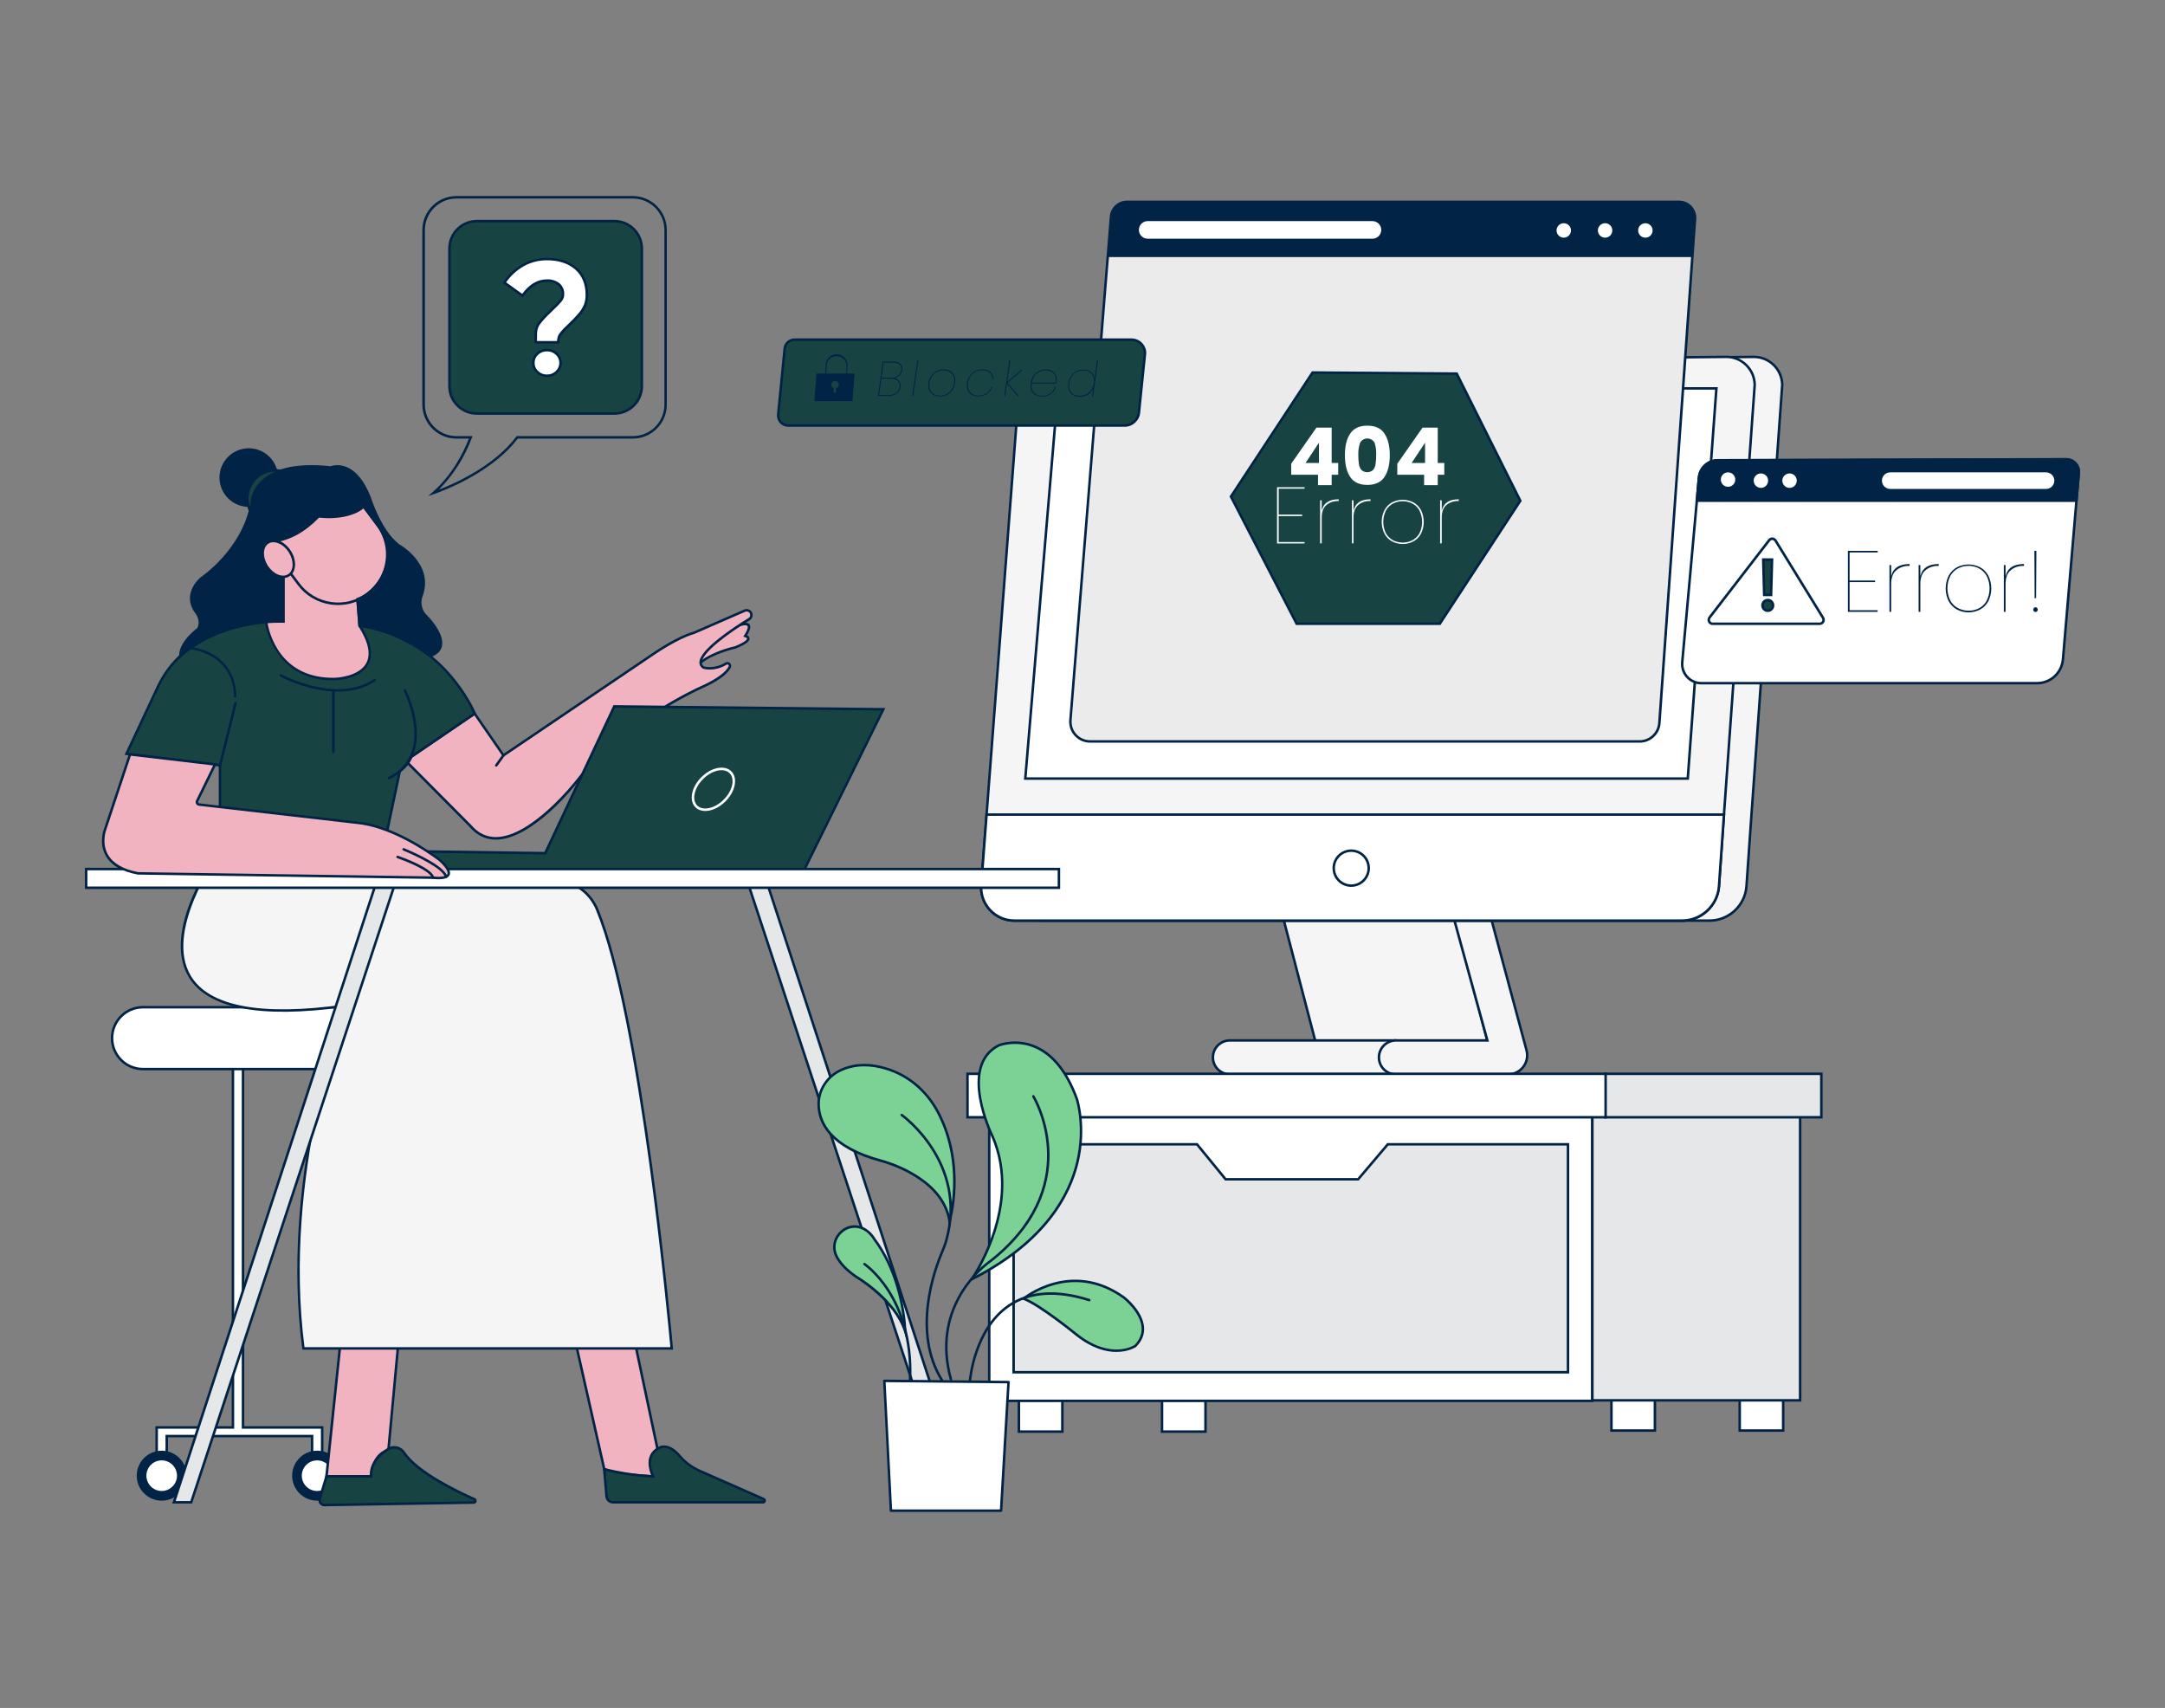 <?xml version="1.0" encoding="UTF-8"?>
<svg xmlns="http://www.w3.org/2000/svg" id="a" width="865.76" height="682.89" viewBox="0 0 865.76 682.89">
  <rect x="0" y="0" width="865.76" height="682.89" fill="#808080" stroke="none"/>
  <g>
    <g>
      <path d="M419.03,317.08l-2.37-6.22h1.11l1.34,3.73c.14,.4,.28,.82,.4,1.25,.09-.33,.22-.72,.39-1.18l1.38-3.8h1.08l-2.36,6.22h-.97Z"></path>
      <path d="M426.98,317.08h-1.05v-6.72c-.25,.24-.59,.48-1,.73s-.78,.42-1.11,.54v-1.02c.59-.28,1.11-.61,1.55-1.01s.75-.78,.94-1.15h.68v8.62h-.01Z"></path>
    </g>
    <g>
      <path d="M712.69,153.96l-12.29,171.74-2,28.64c-.55,7.75-7,13.75-14.77,13.75H416.63c-7.33,0-13.28-5.94-13.29-13.27,0-.33,.01-.66,.04-.99l2.15-28.13,12.67-165.83c.62-8.09,7.32-14.37,15.43-14.46l267.59-2.71c6.25-.08,11.39,4.92,11.47,11.17v.09h0Z" fill="#f5f5f5"></path>
      <path d="M683.64,368.59H416.62c-7.6,0-13.78-6.18-13.78-13.77,0-.34,.01-.68,.04-1.02l14.82-193.96c.64-8.41,7.49-14.83,15.92-14.92l267.59-2.71h.16c6.44,0,11.73,5.2,11.81,11.66v.13l-12.29,171.74-2,28.64c-.57,7.97-7.27,14.22-15.26,14.22h.01Zm-267.01-1.01h267.01c7.47,0,13.73-5.83,14.26-13.29l2-28.64,12.29-171.74,.5,.04h0l-.5-.08c-.08-5.98-5.03-10.75-10.96-10.68l-267.59,2.71c-7.91,.09-14.33,6.11-14.94,14l-14.82,193.96c-.02,.31-.04,.63-.04,.95,0,7.04,5.74,12.77,12.78,12.77h.01Z" fill="#002346"></path>
    </g>
    <g>
      <rect x="407.45" y="558.41" width="17.38" height="13.99" fill="#fff"></rect>
      <path d="M425.33,572.9h-18.38v-14.99h18.38v14.99Zm-17.38-1h16.38v-12.99h-16.38v12.99Z" fill="#002346"></path>
    </g>
    <g>
      <rect x="464.68" y="558.41" width="17.38" height="13.99" fill="#fff"></rect>
      <path d="M482.56,572.9h-18.38v-14.99h18.38v14.99Zm-17.38-1h16.38v-12.99h-16.38v12.99Z" fill="#002346"></path>
    </g>
    <g>
      <rect x="644.4" y="557.99" width="17.38" height="13.99" fill="#fff"></rect>
      <path d="M662.28,572.48h-18.38v-14.99h18.38v14.99Zm-17.38-1h16.38v-12.99h-16.38v12.99Z" fill="#002346"></path>
    </g>
    <g>
      <rect x="695.69" y="557.99" width="17.38" height="13.99" fill="#fff"></rect>
      <path d="M713.57,572.48h-18.38v-14.99h18.38v14.99Zm-17.38-1h16.38v-12.99h-16.38v12.99Z" fill="#002346"></path>
    </g>
    <g>
      <rect x="395.58" y="443.54" width="241.19" height="116.57" fill="#fff"></rect>
      <path d="M637.27,560.61h-242.19v-117.57h242.19v117.57Zm-241.19-1h240.19v-115.57h-240.19v115.57Z" fill="#002346"></path>
    </g>
    <g>
      <rect x="636.77" y="443.12" width="83.08" height="116.78" fill="#e6e7e8"></rect>
      <path d="M720.35,560.4h-84.08v-117.78h84.08v117.78Zm-83.08-1h82.08v-115.78h-82.08v115.78Z" fill="#002346"></path>
    </g>
    <g>
      <polygon points="582.2 368.09 513.42 368.09 526.58 418.52 595.45 418.75 582.2 368.09" fill="#f5f5f5"></polygon>
      <path d="M596.1,419.25l-69.91-.23-.1-.37-13.32-51.06h69.81l13.51,51.66h.01Zm-69.13-1.23l67.83,.23-12.99-49.66h-67.75l12.9,49.43h0Z" fill="#002346"></path>
    </g>
    <g>
      <rect x="641.86" y="429.34" width="86.47" height="17.38" fill="#e6e7e8"></rect>
      <path d="M728.83,447.22h-87.47v-18.38h87.47v18.38h0Zm-86.47-1h85.47v-16.38h-85.47v16.38Z" fill="#002346"></path>
    </g>
    <g>
      <polygon points="554.96 457.53 543.1 471.52 490.11 471.52 478.67 457.53 405.33 457.53 405.33 548.66 627.02 548.66 627.02 457.53 554.96 457.53" fill="#e6e7e8"></polygon>
      <path d="M627.52,549.16h-222.69v-92.13h74.08l11.44,13.99h52.52l11.86-13.99h72.79v92.13Zm-221.69-1h220.69v-90.13h-71.33l-11.86,13.99h-53.46l-11.44-13.99h-72.6v90.13Z" fill="#002346"></path>
    </g>
    <g>
      <path d="M491.81,415.99h66.12v13.56h-66.12c-3.74,0-6.78-3.04-6.78-6.78h0c0-3.74,3.04-6.78,6.78-6.78Z" fill="#f5f5f5"></path>
      <path d="M558.43,430.05h-66.62c-4.01,0-7.28-3.27-7.28-7.28s3.27-7.28,7.28-7.28h66.62v14.56Zm-66.62-13.56c-3.46,0-6.28,2.82-6.28,6.28s2.82,6.28,6.28,6.28h65.62v-12.56h-65.62Z" fill="#002346"></path>
    </g>
    <g>
      <path d="M581.63,368.09l13.14,47.9h-36.55c-3.76,0-6.8,3.04-6.8,6.8h0c0,3.75,3.05,6.79,6.8,6.79h44.85c4.22,0,7.64-3.42,7.64-7.64,0-.67-.09-1.33-.26-1.98l-13.94-51.87h-14.88Z" fill="#f5f5f5"></path>
      <path d="M603.07,430.08h-44.85c-4.02,0-7.29-3.27-7.3-7.29,0-4.03,3.27-7.3,7.3-7.3h35.89l-13.14-47.9h15.92l.1,.37,13.94,51.87c.19,.69,.28,1.4,.28,2.11,0,4.49-3.65,8.14-8.14,8.14Zm-44.85-13.59c-3.47,0-6.3,2.83-6.3,6.3s2.83,6.29,6.3,6.29h44.85c3.94,0,7.14-3.2,7.14-7.14,0-.62-.08-1.25-.24-1.85l-13.84-51.5h-13.84l13.14,47.9h-37.21Z" fill="#002346"></path>
    </g>
    <g>
      <path d="M701.69,153.96l-12.29,171.74-2,28.64c-.55,7.75-7,13.75-14.77,13.75H405.63c-7.33,0-13.28-5.94-13.29-13.27,0-.33,.01-.66,.04-.99l2.15-28.13,12.67-165.83c.62-8.09,7.32-14.37,15.43-14.46l267.59-2.71c6.25-.08,11.39,4.92,11.47,11.17v.09h0Z" fill="#f5f5f5"></path>
      <path d="M672.64,368.59H405.62c-7.6,0-13.78-6.18-13.78-13.77,0-.34,.01-.68,.04-1.02l14.82-193.96c.64-8.41,7.49-14.83,15.92-14.92l267.59-2.71c6.52-.04,11.89,5.14,11.97,11.66v.13l-12.29,171.74-2,28.64c-.57,7.97-7.27,14.22-15.26,14.22h.01Zm-267.01-1.01h267.01c7.47,0,13.73-5.83,14.26-13.29l2-28.64,12.29-171.74,.5,.04h0l-.5-.08c-.08-5.93-4.92-10.69-10.82-10.69h-.15l-267.59,2.71c-7.91,.09-14.33,6.11-14.94,14l-14.82,193.96c-.02,.31-.04,.63-.04,.95,0,7.04,5.74,12.77,12.78,12.77h.02Z" fill="#002346"></path>
    </g>
    <g>
      <path d="M689.4,325.7l-2,28.64c-.55,7.75-7,13.75-14.77,13.75H405.63c-7.33,0-13.28-5.94-13.29-13.27,0-.33,.01-.66,.04-.99l2.15-28.13h294.87Z" fill="#fff"></path>
      <path d="M672.64,368.59H405.62c-7.6,0-13.78-6.18-13.78-13.77,0-.34,.01-.68,.04-1.02l2.19-28.59h295.87l-2.04,29.17c-.57,7.97-7.27,14.22-15.26,14.22h0Zm-267.01-1.01h267.01c7.47,0,13.73-5.83,14.26-13.29l1.96-28.1H394.99l-2.11,27.67c-.02,.31-.04,.63-.04,.95,0,7.04,5.74,12.77,12.78,12.77h.01Z" fill="#002346"></path>
    </g>
    <path d="M540.34,354.6c-4.13,0-7.49-3.36-7.49-7.49s3.36-7.49,7.49-7.49,7.49,3.36,7.49,7.49-3.36,7.49-7.49,7.49Zm0-13.98c-3.58,0-6.49,2.91-6.49,6.49s2.91,6.49,6.49,6.49,6.49-2.91,6.49-6.49-2.91-6.49-6.49-6.49Z" fill="#002346"></path>
    <g>
      <polygon points="410 311.29 674.92 311.29 686.37 155.3 423.14 155.3 410 311.29" fill="#fff"></polygon>
      <path d="M675.38,311.79H409.45l.05-.54,13.18-156.45h264.23l-.04,.54-11.48,156.45h-.01Zm-264.84-1h263.91l11.38-154.99H423.6l-13.06,154.99Z" fill="#002346"></path>
    </g>
    <g>
      <path d="M677.82,87.63l-1.07,15.15-13.18,186.34c-.29,4.13-3.73,7.33-7.87,7.33h-219.77c-4.36,0-7.89-3.53-7.9-7.88,0-.21,0-.42,.03-.64l14.92-185.19,1.3-16.13c.27-3.34,3.06-5.91,6.41-5.91h220.72c3.55,0,6.42,2.86,6.43,6.41,0,.17,0,.35-.02,.52h0Z" fill="#ebebeb"></path>
      <path d="M435.92,296.95c-4.62,0-8.39-3.76-8.39-8.38,0-.23,0-.45,.03-.68l16.22-201.32c.29-3.57,3.32-6.37,6.91-6.37h220.73c3.81,0,6.91,3.1,6.92,6.91,0,.19,0,.37-.02,.56l-14.25,201.49c-.31,4.37-3.99,7.79-8.37,7.79h-219.78Zm14.76-215.75c-3.07,0-5.66,2.39-5.91,5.45l-16.22,201.32c-.02,.2-.02,.4-.02,.6,0,4.07,3.32,7.38,7.39,7.38h219.77c3.86,0,7.1-3.02,7.37-6.87l14.25-201.49c.01-.16,.02-.32,.02-.48,0-1.58-.62-3.07-1.74-4.18s-2.6-1.73-4.18-1.73h-220.73Z" fill="#002346"></path>
    </g>
    <path d="M677.82,87.63l-1.07,15.15h-233.77l1.3-16.13c.27-3.34,3.06-5.91,6.41-5.91h220.72c3.55,0,6.42,2.87,6.43,6.41,0,.16,0,.32-.02,.48h0Z" fill="#002346"></path>
    <g>
      <path d="M458.96,87.9h89.86c2.23,0,4.03,1.8,4.03,4.03h0c0,2.22-1.8,4.03-4.03,4.03h-89.86c-2.23,0-4.03-1.8-4.03-4.03h0c0-2.22,1.8-4.03,4.03-4.03h0Z" fill="#fff"></path>
      <path d="M548.82,96.45h-89.86c-2.5,0-4.53-2.03-4.53-4.53s2.03-4.52,4.53-4.52h89.86c2.5,0,4.53,2.03,4.53,4.52s-2.03,4.53-4.53,4.53Zm-89.86-8.05c-1.95,0-3.53,1.58-3.53,3.52s1.58,3.53,3.53,3.53h89.86c1.95,0,3.53-1.58,3.53-3.53s-1.58-3.52-3.53-3.52h-89.86Z" fill="#002346"></path>
    </g>
    <g>
      <circle cx="625.33" cy="92.14" r="3.39" fill="#fff"></circle>
      <path d="M625.33,96.03c-2.14,0-3.89-1.75-3.89-3.89s1.75-3.89,3.89-3.89,3.89,1.75,3.89,3.89-1.75,3.89-3.89,3.89Zm0-6.78c-1.59,0-2.89,1.3-2.89,2.89s1.3,2.89,2.89,2.89,2.89-1.3,2.89-2.89-1.3-2.89-2.89-2.89Z" fill="#002346"></path>
    </g>
    <g>
      <circle cx="641.86" cy="92.14" r="3.39" fill="#fff"></circle>
      <path d="M641.86,96.03c-2.14,0-3.89-1.75-3.89-3.89s1.75-3.89,3.89-3.89,3.89,1.75,3.89,3.89-1.75,3.89-3.89,3.89Zm0-6.78c-1.59,0-2.89,1.3-2.89,2.89s1.3,2.89,2.89,2.89,2.89-1.3,2.89-2.89-1.3-2.89-2.89-2.89Z" fill="#002346"></path>
    </g>
    <g>
      <circle cx="657.97" cy="92.14" r="3.39" fill="#fff"></circle>
      <path d="M657.97,96.03c-2.15,0-3.89-1.75-3.89-3.89s1.75-3.89,3.89-3.89,3.89,1.75,3.89,3.89-1.75,3.89-3.89,3.89Zm0-6.78c-1.59,0-2.89,1.3-2.89,2.89s1.3,2.89,2.89,2.89,2.89-1.3,2.89-2.89-1.3-2.89-2.89-2.89Z" fill="#002346"></path>
    </g>
    <g>
      <polygon points="607.95 200.23 575.74 249.4 518.51 249.4 516.94 246.36 492.23 198.54 524.87 148.94 578.11 149.33 582.52 149.37 607.95 200.23" fill="#184343"></polygon>
      <path d="M576.01,249.9h-57.8l-26.55-51.39,.16-.24,32.79-49.83,58.23,.44,25.7,51.39-.16,.24-32.36,49.4h-.01Zm-57.2-1.01h56.65l31.9-48.7-25.16-50.33-4.1-.04-52.97-.39-32.33,49.13,26.01,50.33h0Z" fill="#002346"></path>
    </g>
    <g>
      <path d="M831.29,189.19l-.94,11-5.4,63.44c-.47,5.39-4.97,9.52-10.38,9.52h-134.23c-4.23,0-7.66-3.43-7.66-7.66,0-.23,.01-.46,.03-.69l5.84-64.56,.83-9.16c.35-3.95,3.65-6.98,7.61-7l139.26-.4c2.79,0,5.05,2.25,5.06,5.04,0,.16,0,.31-.02,.47h0Z" fill="#fff"></path>
      <path d="M680.34,273.65c-2.18,0-4.23-.85-5.77-2.39-1.54-1.54-2.39-3.59-2.39-5.77,0-.25,.01-.49,.03-.74l6.67-73.72c.37-4.23,3.86-7.44,8.11-7.46l139.26-.4h.01c1.48,0,2.87,.57,3.92,1.62,1.05,1.05,1.63,2.44,1.63,3.92,0,.17,0,.34-.02,.52l-6.34,74.44c-.49,5.69-5.17,9.98-10.88,9.98h-134.23Zm145.92-89.47h-.01l-139.26,.4c-3.73,0-6.79,2.83-7.11,6.54l-6.67,73.72c-.02,.21-.03,.43-.03,.65,0,1.91,.75,3.71,2.1,5.06s3.15,2.1,5.06,2.1h134.23c5.19,0,9.43-3.9,9.88-9.06l6.34-74.44c.01-.14,.02-.28,.02-.42,0-1.21-.48-2.36-1.34-3.21-.86-.85-2-1.33-3.21-1.33h0Z" fill="#002346"></path>
    </g>
    <g>
      <path d="M831.29,189.19l-.94,11h-151.8l.83-9.16c.35-3.95,3.65-6.98,7.61-7l139.26-.4c2.79,0,5.06,2.25,5.07,5.03,0,.18,0,.35-.03,.53Z" fill="#002346"></path>
      <path d="M830.81,200.69h-152.81l.88-9.71c.37-4.23,3.86-7.44,8.11-7.46l139.26-.4h.02c3.05,0,5.54,2.48,5.55,5.53,0,.19,0,.38-.03,.57l-.98,11.45v.02Zm-151.71-1h150.79l.9-10.55c.02-.16,.02-.31,.02-.47,0-2.5-2.05-4.53-4.55-4.53h-.01l-139.26,.4c-3.73,.02-6.79,2.83-7.11,6.54l-.78,8.62h0Z" fill="#002346"></path>
    </g>
    <g>
      <rect x="752.07" y="188.36" width="69.94" height="7.63" rx="3.81" ry="3.81" fill="#fff"></rect>
      <path d="M818.2,196.49h-62.32c-2.38,0-4.31-1.93-4.31-4.31s1.93-4.32,4.31-4.32h62.32c2.38,0,4.31,1.93,4.31,4.31s-1.93,4.32-4.31,4.32Zm-62.32-7.63c-1.83,0-3.31,1.48-3.31,3.31s1.49,3.32,3.31,3.32h62.32c1.83,0,3.31-1.48,3.31-3.31s-1.49-3.32-3.31-3.32h-62.32Z" fill="#002346"></path>
    </g>
    <g>
      <circle cx="691.03" cy="191.75" r="3.39" fill="#fff"></circle>
      <path d="M691.03,195.64c-2.14,0-3.89-1.75-3.89-3.89s1.75-3.89,3.89-3.89,3.89,1.75,3.89,3.89-1.75,3.89-3.89,3.89Zm0-6.78c-1.59,0-2.89,1.3-2.89,2.89s1.3,2.89,2.89,2.89,2.89-1.3,2.89-2.89-1.3-2.89-2.89-2.89Z" fill="#002346"></path>
    </g>
    <g>
      <circle cx="704.17" cy="192.18" r="3.39" fill="#fff"></circle>
      <path d="M704.17,196.07c-2.14,0-3.89-1.75-3.89-3.89s1.75-3.89,3.89-3.89,3.89,1.75,3.89,3.89-1.75,3.89-3.89,3.89Zm0-6.78c-1.59,0-2.89,1.3-2.89,2.89s1.3,2.89,2.89,2.89,2.89-1.3,2.89-2.89-1.3-2.89-2.89-2.89Z" fill="#002346"></path>
    </g>
    <g>
      <circle cx="715.62" cy="192.18" r="3.39" fill="#fff"></circle>
      <path d="M715.62,196.07c-2.14,0-3.89-1.75-3.89-3.89s1.75-3.89,3.89-3.89,3.89,1.75,3.89,3.89-1.75,3.89-3.89,3.89Zm0-6.78c-1.59,0-2.89,1.3-2.89,2.89s1.3,2.89,2.89,2.89,2.89-1.3,2.89-2.89-1.3-2.89-2.89-2.89Z" fill="#002346"></path>
    </g>
    <g>
      <path d="M727.68,249.4h-42.82c-.86,0-1.55-.69-1.55-1.55,0-.06,0-.12,.01-.18,.03-.28,.14-.55,.31-.77l23.83-30.9,.06-.07c.56-.65,1.54-.71,2.19-.15,.12,.1,.22,.22,.3,.36l19,30.9c.45,.73,.22,1.68-.51,2.13-.25,.15-.53,.23-.82,.23Z" fill="#fff"></path>
      <path d="M727.69,249.9h-42.83c-1.13,0-2.05-.92-2.05-2.05,0-.08,0-.16,.01-.24,.04-.37,.19-.72,.41-1.02l23.91-31c.36-.41,.86-.66,1.41-.7s1.07,.14,1.49,.5c.15,.13,.29,.29,.4,.47l19,30.9c.59,.96,.29,2.23-.68,2.82-.32,.2-.69,.3-1.07,.3v.02Zm-42.83-1h42.83c.19,0,.38-.05,.55-.15,.49-.3,.65-.95,.35-1.44l-19-30.9c-.06-.09-.13-.17-.21-.24-.21-.18-.47-.27-.76-.26-.28,.02-.54,.15-.72,.36l-23.87,30.95c-.11,.15-.19,.33-.21,.52v.12c0,.58,.47,1.05,1.05,1.05h0Z" fill="#002346"></path>
    </g>
    <g>
      <path d="M457.89,141.22l-2.43,23.74c-.3,2.94-2.78,5.18-5.74,5.18h-134.5c-2.21,0-4.01-1.77-4.02-3.98,0-.14,0-.28,.02-.42v-.26l2.58-26.08c.21-2.05,1.94-3.61,4-3.6h134.67c2.99,0,5.42,2.43,5.42,5.42h0Z" fill="#184343"></path>
      <path d="M315.19,170.64c-2.47,0-4.49-2-4.5-4.48,0-.16,0-.32,.02-.47v-.21l2.58-26.13c.23-2.31,2.16-4.05,4.48-4.05h134.69c3.26,0,5.92,2.66,5.92,5.92v.05l-2.43,23.74c-.33,3.21-3.01,5.63-6.24,5.63h-134.52Zm2.58-34.34c-1.81,0-3.3,1.35-3.49,3.15l-2.58,26.08v.21c-.01,.17-.02,.29-.02,.42,0,1.92,1.58,3.48,3.5,3.48h134.52c2.71,0,4.96-2.03,5.24-4.73l2.43-23.71c-.01-2.7-2.22-4.9-4.92-4.9h-134.68Z" fill="#002346"></path>
    </g>
    <path d="M338.56,149.72h0c-.12,0-.21-.1-.2-.22h0s.19-3.38,.19-3.38c-.14-2.2-2.05-3.87-4.25-3.73-1.82,.12-3.32,1.45-3.67,3.24l-.19,3.79c0,.12-.1,.21-.22,.21s-.21-.1-.2-.22h0s.19-3.8,.19-3.8c.23-2.41,2.36-4.18,4.77-3.95,2.29,.21,4.02,2.16,3.97,4.45l-.2,3.37c.02,.11-.06,.22-.18,.24h0Z" fill="#002346"></path>
    <path d="M326.49,149.37l-.85,11h15.26l.85-11h-15.26Zm7.82,5.88l-.07,1.76h-.85l.07-1.77c-.62-.21-1.03-.8-1-1.45,.02-.82,.71-1.47,1.53-1.45s1.47,.71,1.45,1.53c-.02,.67-.48,1.24-1.13,1.4v-.03h0Z" fill="#002346"></path>
    <g>
      <rect x="386.89" y="429.34" width="255.18" height="17.38" fill="#fff"></rect>
      <path d="M642.57,447.22H386.39v-18.38h256.18v18.38Zm-255.18-1h254.18v-16.38h-254.18v16.38Z" fill="#002346"></path>
    </g>
    <path d="M516.33,189.82v-4.4l10.09-14.43h6.1v14.11h2.61v4.72h-2.61v4.15h-5.46v-4.15h-10.73Zm11.11-12.83l-5.36,8.11h5.36v-8.11Z" fill="#fff"></path>
    <path d="M539.94,173.35c1.41-2.11,3.7-3.16,6.85-3.16s5.43,1.05,6.84,3.16c1.41,2.11,2.13,5,2.13,8.65s-.71,6.61-2.13,8.72-3.69,3.16-6.84,3.16-5.44-1.05-6.85-3.16-2.12-5-2.12-8.72,.7-6.54,2.12-8.65Zm9.75,3.69c-.86-1.6-2.87-2.2-4.47-1.34-.57,.31-1.03,.77-1.34,1.34-.54,1.61-.78,3.3-.7,5-.02,1.2,.06,2.4,.25,3.59,.11,.84,.46,1.64,1,2.3,1.32,1.17,3.31,1.17,4.63,0,.54-.66,.89-1.46,1-2.3,.19-1.19,.27-2.39,.25-3.59,.1-1.69-.11-3.39-.62-5Z" fill="#fff"></path>
    <path d="M558.76,189.82v-4.4l10.09-14.43h6.09v14.11h2.62v4.72h-2.62v4.15h-5.46v-4.15h-10.72Zm11.11-12.83l-5.37,8.11h5.37v-8.11Z" fill="#fff"></path>
    <path d="M511.34,195.39v10.37h9.38v.58h-9.38v10.37h10.34v.58h-11v-22.48h11v.58h-10.34Z" fill="#fff"></path>
    <path d="M535.34,199.63v.7h-.28c-1.68-.04-3.32,.52-4.62,1.58-1.26,1.05-1.9,2.75-1.9,5.09v10.25h-.64v-17.2h.64v4.18c.68-3.07,2.95-4.6,6.8-4.6h0Z" fill="#fff"></path>
    <path d="M548.05,199.63v.7h-.29c-1.68-.05-3.32,.51-4.61,1.58-1.27,1.05-1.9,2.75-1.9,5.09v10.25h-.62v-17.2h.64v4.18c.67-3.07,2.93-4.6,6.78-4.6h0Z" fill="#fff"></path>
    <path d="M556.63,216.44c-1.27-.71-2.31-1.77-3-3.06-1.47-2.97-1.47-6.45,0-9.42,.69-1.29,1.73-2.35,3-3.07,2.7-1.41,5.92-1.41,8.62,0,1.27,.72,2.31,1.78,3,3.07,1.44,2.97,1.44,6.45,0,9.42-.69,1.29-1.73,2.35-3,3.06-2.7,1.43-5.92,1.43-8.62,0Zm8.14-.41c1.19-.63,2.17-1.59,2.84-2.76,1.44-2.9,1.44-6.3,0-9.2-.67-1.17-1.65-2.13-2.84-2.76-2.42-1.21-5.26-1.21-7.68,0-1.2,.63-2.2,1.6-2.86,2.78-1.44,2.88-1.44,6.28,0,9.16,.67,1.18,1.66,2.15,2.86,2.78,2.42,1.21,5.26,1.21,7.68,0h0Z" fill="#fff"></path>
    <path d="M583.33,199.63v.7h-.29c-1.68-.04-3.32,.52-4.62,1.58-1.26,1.05-1.89,2.75-1.89,5.09v10.25h-.64v-17.2h.64v4.18c.68-3.04,2.94-4.6,6.8-4.6h0Z" fill="#fff"></path>
    <path d="M739.63,220.88v11.24h10.2v.62h-10.2v11.25h11.21v.64h-11.88v-24.38h11.91v.63h-11.24Z" fill="#002346"></path>
    <path d="M763.63,225.51v.76h-.31c-1.82-.05-3.6,.56-5,1.72-1.38,1.14-2.06,3-2.06,5.51v11.13h-.69v-18.7h.69v4.53c.72-3.3,3.18-4.95,7.37-4.95Z" fill="#002346"></path>
    <path d="M775.29,225.51v.76h-.31c-1.82-.05-3.6,.56-5,1.72-1.37,1.14-2.05,2.98-2.06,5.51v11.13h-.69v-18.7h.69v4.53c.74-3.3,3.2-4.95,7.37-4.95Z" fill="#002346"></path>
    <path d="M782.52,243.69c-1.38-.77-2.52-1.93-3.27-3.32-1.59-3.21-1.59-6.99,0-10.2,.75-1.4,1.89-2.55,3.27-3.33,2.92-1.53,6.42-1.53,9.34,0,1.38,.77,2.52,1.93,3.26,3.33,1.56,3.22,1.56,6.98,0,10.2-.74,1.4-1.88,2.55-3.26,3.32-2.92,1.54-6.42,1.54-9.34,0Zm8.82-.45c1.3-.68,2.37-1.72,3.08-3,1.59-3.14,1.59-6.86,0-10-.72-1.28-1.79-2.32-3.08-3-1.28-.66-2.71-1.01-4.15-1-1.45,0-2.88,.34-4.17,1-1.3,.68-2.37,1.72-3.09,3-1.58,3.12-1.58,6.81,0,9.93,.71,1.28,1.79,2.33,3.09,3,1.29,.66,2.72,1.01,4.17,1,1.44,.03,2.86-.29,4.15-.93h0Z" fill="#002346"></path>
    <path d="M809.37,225.51v.76h-.31c-1.82-.05-3.6,.56-5,1.72-1.37,1.14-2.05,2.98-2.06,5.51v11.13h-.69v-18.7h.69v4.53c.74-3.3,3.2-4.95,7.37-4.95Z" fill="#002346"></path>
    <path d="M813.33,244.42c-.35-.38-.35-.97,0-1.35,.36-.35,.92-.35,1.28,0,.35,.38,.35,.97,0,1.35-.36,.35-.92,.35-1.28,0Zm1-24.17l-.11,18.93h-.59l-.1-18.93h.8Z" fill="#002346"></path>
    <g>
      <path d="M705.41,243.57c-.41-.39-.63-.94-.61-1.51-.01-.57,.21-1.12,.61-1.52,.4-.4,.95-.62,1.52-.61,.56,0,1.09,.21,1.48,.61,.41,.4,.63,.95,.62,1.52,.02,.57-.21,1.12-.62,1.51-.39,.4-.92,.63-1.48,.62-.57,0-1.12-.21-1.52-.62Zm3.22-19.84l-.38,14.13h-2.77l-.38-14.13h3.53Z" fill="#184343"></path>
      <path d="M706.87,244.69c-.67,0-1.33-.28-1.81-.77-.51-.49-.78-1.18-.76-1.88-.02-.67,.26-1.36,.76-1.86,.5-.49,1.18-.76,1.88-.76,.64-.02,1.35,.26,1.83,.76,.49,.48,.78,1.17,.76,1.88,.02,.68-.26,1.37-.78,1.86-.46,.49-1.08,.77-1.83,.76h-.05Zm.04-4.25c-.44,0-.85,.17-1.15,.47-.3,.3-.47,.72-.46,1.15-.02,.46,.15,.87,.46,1.16h0c.3,.32,.74,.5,1.15,.48,.41,0,.84-.16,1.13-.46,.33-.31,.5-.72,.48-1.15,0-.46-.16-.88-.47-1.18-.3-.31-.72-.49-1.12-.47h-.02Zm1.82-2.07h-3.74l-.41-15.13h4.56l-.41,15.13h0Zm-2.77-1h1.8l.35-13.13h-2.5l.35,13.13h0Z" fill="#002346"></path>
    </g>
    <path d="M359.63,152.4c.47,.66,.66,1.48,.52,2.28-.14,1.05-.68,2-1.52,2.65-1.02,.72-2.25,1.07-3.49,1h-4.07l1.95-13.77h4.07c1.08-.11,2.17,.23,3,.93,.61,.66,.86,1.56,.68,2.44-.09,.83-.46,1.6-1.06,2.19-.55,.53-1.25,.9-2,1.05,.78,.14,1.47,.58,1.92,1.23h0Zm-7.12-1.41h3.79c1.01,.06,2-.22,2.83-.8,.7-.55,1.15-1.36,1.25-2.24,.17-.78-.06-1.6-.62-2.17-.77-.62-1.75-.91-2.73-.81h-3.67l-.85,6.02h0Zm5.82,6.09c.79-.57,1.3-1.44,1.42-2.4,.18-.88-.11-1.79-.77-2.4-.82-.65-1.86-.97-2.9-.89h-3.62l-.93,6.57h3.67c1.12,.06,2.24-.25,3.17-.88h-.04Z" fill="#002346"></path>
    <path d="M367.26,143.89l-2.05,14.47h-.4l2.05-14.47h.4Z" fill="#002346"></path>
    <path d="M373.22,157.86c-.73-.44-1.31-1.09-1.64-1.88-.35-.92-.45-1.92-.28-2.89,.12-1.04,.5-2.03,1.1-2.88,.56-.8,1.3-1.44,2.17-1.88,.87-.43,1.84-.66,2.81-.65,.92,0,1.83,.22,2.63,.66,.73,.43,1.3,1.09,1.63,1.88,.35,.92,.44,1.92,.27,2.89-.12,1.03-.5,2.02-1.09,2.88-.55,.8-1.29,1.45-2.16,1.88-.87,.43-1.84,.66-2.81,.65-.92,0-1.83-.22-2.63-.66Zm5.18-.25c.8-.39,1.48-.97,2-1.69,.59-.83,.96-1.8,1.08-2.81,.18-.95,.08-1.93-.29-2.82-.32-.71-.87-1.3-1.56-1.66-.72-.38-1.52-.58-2.34-.56-.87,0-1.73,.18-2.51,.55-.8,.39-1.48,.98-2,1.7-.59,.83-.96,1.79-1.08,2.8-.18,.95-.07,1.92,.29,2.81,.32,.72,.87,1.32,1.56,1.7,.72,.38,1.53,.58,2.35,.56,.86,0,1.72-.19,2.5-.56v-.02h0Z" fill="#002346"></path>
    <path d="M387.83,150.22c.54-.79,1.27-1.44,2.13-1.87,.87-.43,1.82-.65,2.79-.64,1.17-.08,2.33,.28,3.25,1,.78,.68,1.22,1.66,1.22,2.69h-.4c0-.96-.42-1.86-1.16-2.47-.86-.64-1.93-.96-3-.9-.86,0-1.71,.18-2.48,.55-.8,.39-1.49,.97-2,1.69-.58,.84-.94,1.81-1.06,2.82-.18,.94-.09,1.92,.27,2.81,.3,.72,.84,1.32,1.52,1.7,.72,.38,1.52,.57,2.33,.56,1.14,.02,2.25-.29,3.21-.9,.9-.56,1.56-1.44,1.86-2.46h.4c-.34,1.1-1.04,2.05-2,2.69-1.05,.69-2.28,1.04-3.54,1-.91,.02-1.81-.2-2.61-.65-.73-.43-1.29-1.09-1.6-1.88-.34-.92-.43-1.92-.26-2.89,.15-1.02,.54-2,1.13-2.85h0Z" fill="#002346"></path>
    <path d="M406.99,158.43l-4.31-5-.7,4.95h-.41l2.06-14.43h.4l-1.23,8.74,5.59-4.82h.59l-6.1,5.23,4.69,5.33h-.58Z" fill="#002346"></path>
    <path d="M419.92,157.33c.9-.56,1.56-1.44,1.86-2.46h.4c-.34,1.1-1.04,2.05-2,2.69-1.05,.7-2.28,1.05-3.54,1-.91,.02-1.81-.2-2.61-.65-.73-.43-1.29-1.09-1.59-1.88-.35-.92-.44-1.92-.27-2.89,.13-1.04,.5-2.03,1.08-2.9,.54-.79,1.27-1.44,2.13-1.87,.87-.43,1.82-.65,2.79-.64,.92-.04,1.83,.19,2.63,.66,.65,.39,1.16,.99,1.46,1.69,.29,.69,.38,1.45,.27,2.19-.07,.47-.13,.82-.17,1.06h-9.81c-.16,.92-.05,1.86,.31,2.72,.32,.7,.86,1.27,1.53,1.64,.71,.37,1.5,.55,2.3,.54,1.14,.03,2.27-.29,3.23-.9h0Zm-4.23-8.7c-.79,.37-1.48,.93-2,1.63-.59,.8-.96,1.74-1.08,2.72h9.47c.23-.9,.18-1.85-.15-2.72-.3-.7-.83-1.28-1.5-1.63-.71-.37-1.49-.55-2.29-.54-.85,0-1.68,.19-2.45,.54Z" fill="#002346"></path>
    <path d="M428.33,150.3c.54-.8,1.28-1.45,2.14-1.88,.89-.44,1.86-.66,2.85-.65,1.09-.02,2.15,.33,3,1,.76,.6,1.26,1.47,1.4,2.42l1-7.13h.38l-2,14.47h-.38l.45-3.24c-.44,1-1.16,1.84-2.08,2.43-.98,.64-2.14,.97-3.31,.94-.93,.02-1.86-.2-2.67-.66-.74-.42-1.3-1.09-1.6-1.88-.34-.92-.43-1.91-.26-2.88,.12-1.05,.49-2.06,1.08-2.94h0Zm8.88,.25c-.29-.74-.82-1.37-1.5-1.79-.74-.44-1.58-.66-2.44-.64-.93-.02-1.84,.19-2.67,.61-.81,.39-1.5,.99-2,1.74-.53,.82-.88,1.74-1,2.71-.16,.91-.08,1.84,.22,2.71,.27,.73,.79,1.35,1.46,1.75,.76,.43,1.63,.64,2.5,.61,.91,0,1.81-.21,2.62-.63,.8-.42,1.49-1.03,2-1.78,.54-.79,.88-1.69,1-2.64,.18-.88,.11-1.8-.19-2.65h0Z" fill="#002346"></path>
    <g>
      <polygon points="124.8 570.74 97.18 570.74 97.18 425.15 93.15 425.15 93.15 570.74 66.68 570.74 62.65 570.74 62.65 574.19 62.65 582.82 66.68 582.82 66.68 574.19 124.8 574.19 124.8 582.82 128.83 582.82 128.83 574.19 128.83 570.74 124.8 570.74" fill="#fff"></polygon>
      <path d="M129.33,583.32h-5.03v-8.63h-57.12v8.63h-5.03v-13.08h30.5v-145.59h5.03v145.59h31.65v13.08Zm-4.03-1h3.03v-11.08h-31.65v-145.59h-3.03v145.59h-30.5v11.08h3.03v-8.63h59.12v8.63Z" fill="#002346"></path>
    </g>
    <g>
      <circle cx="126.81" cy="590.02" r="9.49" transform="translate(-470.72 674.69) rotate(-85.93)" fill="#002346"></circle>
      <path d="M126.81,600.01c-5.51,0-9.99-4.48-9.99-9.99s4.48-9.99,9.99-9.99,9.99,4.48,9.99,9.99-4.48,9.99-9.99,9.99Zm0-18.98c-4.96,0-8.99,4.03-8.99,8.99s4.03,8.99,8.99,8.99,8.99-4.03,8.99-8.99-4.03-8.99-8.99-8.99Z" fill="#002346"></path>
    </g>
    <g>
      <circle cx="126.81" cy="590.02" r="6.62" fill="#fff"></circle>
      <path d="M126.81,597.14c-3.93,0-7.12-3.19-7.12-7.12s3.19-7.12,7.12-7.12,7.12,3.19,7.12,7.12-3.19,7.12-7.12,7.12Zm0-13.24c-3.38,0-6.12,2.75-6.12,6.12s2.75,6.12,6.12,6.12,6.12-2.75,6.12-6.12-2.75-6.12-6.12-6.12Z" fill="#002346"></path>
    </g>
    <g>
      <path d="M229.53,533.91l12.1,53.52s5.18,2.3,19.57,2.87c0,0-3.45-7.48,1.72-10.93l-10.35-48.91-23.04,3.45h0Z" fill="#f2b3c1"></path>
      <path d="M261.99,590.83l-.81-.03c-14.32-.57-19.54-2.82-19.75-2.91l-.23-.1-.05-.24-12.22-54.04,24.04-3.6,10.52,49.7-.28,.19c-4.75,3.17-1.58,10.23-1.54,10.3l.34,.74h-.02Zm-19.93-3.78c1.12,.42,6.46,2.17,18.39,2.71-.72-2.01-2.21-7.59,1.91-10.62l-10.18-48.13-22.04,3.3,11.92,52.74h0Z" fill="#002346"></path>
    </g>
    <g>
      <path d="M242.56,598.27l-.93-10.84c6.41,1.63,12.97,2.59,19.57,2.87,0,0-4-7.48,1.72-10.93,0,0,3.53-3.52,9,2.92,2.17,2.51,4.89,4.5,7.94,5.82l25.54,11.26c.34,.14,.51,.53,.37,.87-.11,.26-.36,.42-.64,.42h-60c-1.35-.01-2.46-1.05-2.57-2.39h0Z" fill="#184343"></path>
      <path d="M305.14,601.16h-60.02c-1.62-.01-2.94-1.24-3.07-2.85l-.99-11.54,.68,.17c6.1,1.55,12.37,2.5,18.65,2.82-.86-2.08-2.66-7.81,2.21-10.79,.25-.22,1.39-1.12,3.17-1.05,2.11,.09,4.3,1.45,6.51,4.05,2.11,2.44,4.79,4.41,7.76,5.68l25.54,11.26c.28,.11,.5,.34,.62,.63s.12,.61,0,.9c-.18,.44-.61,.73-1.08,.73h.02Zm-.02-1.01h0c.08,0,.14-.04,.17-.1,.02-.06,0-.11,0-.13s-.04-.07-.09-.09l-25.55-11.27c-3.1-1.33-5.91-3.39-8.12-5.95-1.99-2.34-3.98-3.62-5.77-3.7-1.57-.07-2.47,.78-2.51,.81l-.09,.07c-5.24,3.16-1.69,9.98-1.54,10.27l.41,.77-.87-.04c-6.39-.27-12.78-1.18-18.99-2.71l.87,10.14c.09,1.09,.98,1.92,2.08,1.93h60Z" fill="#002346"></path>
    </g>
    <g>
      <path d="M136.31,535.06l-5.76,55.24h17.84s.58-9.2,6.91-10.35l5.18-55.82-24.17,10.93Z" fill="#f2b3c1"></path>
      <path d="M148.86,590.8h-18.86l5.85-56.08,25.21-11.4-5.29,57.05-.37,.07c-5.88,1.07-6.5,9.8-6.5,9.89l-.03,.47h-.01Zm-17.75-1h16.83c.21-1.92,1.36-8.96,6.9-10.26l5.07-54.6-23.12,10.46-5.67,54.4h-.01Z" fill="#002346"></path>
    </g>
    <g>
      <path d="M189.56,599.34c-6.79-3-22.67-10.58-28-18.55-1.38-2.12-4.19-2.75-6.34-1.42-3.33,2.09-7.15,5.66-6.82,10.93h-17.85l-2.64,8.82c-.36,1.05,.21,2.18,1.25,2.54,.24,.08,.5,.12,.75,.1l59.37-1c.39,.08,.77-.18,.85-.57s-.18-.77-.57-.85h0Z" fill="#184343"></path>
      <path d="M129.79,602.27c-.26,0-.54-.04-.8-.13-1.3-.44-2.01-1.86-1.56-3.17l2.74-9.16h17.7c-.07-5.24,3.78-8.78,7.07-10.85,2.4-1.48,5.49-.79,7.02,1.57,5.21,7.78,21.1,15.41,27.74,18.35,.63,.16,1.03,.78,.9,1.42-.13,.64-.74,1.07-1.38,.97l-59.32,1h-.11Zm1.13-11.46l-2.53,8.46c-.27,.8,.15,1.65,.93,1.92,.18,.06,.37,.09,.56,.08l59.44-1h.05c.11,.03,.24-.05,.26-.17,.02-.12-.06-.24-.18-.26l-.1-.03c-8.32-3.67-23.04-10.99-28.21-18.73-1.24-1.91-3.73-2.46-5.66-1.27-3.18,1.99-6.9,5.43-6.58,10.47l.03,.53h-18.01Z" fill="#002346"></path>
    </g>
    <g>
      <circle cx="64.66" cy="590.02" r="9.49" fill="#002346"></circle>
      <path d="M64.66,600.01c-5.51,0-9.99-4.48-9.99-9.99s4.48-9.99,9.99-9.99,9.99,4.48,9.99,9.99-4.48,9.99-9.99,9.99Zm0-18.98c-4.96,0-8.99,4.03-8.99,8.99s4.03,8.99,8.99,8.99,8.99-4.03,8.99-8.99-4.03-8.99-8.99-8.99Z" fill="#002346"></path>
    </g>
    <g>
      <circle cx="64.66" cy="590.02" r="6.62" fill="#fff"></circle>
      <path d="M64.66,597.14c-3.93,0-7.12-3.19-7.12-7.12s3.19-7.12,7.12-7.12,7.12,3.19,7.12,7.12-3.19,7.12-7.12,7.12Zm0-13.24c-3.38,0-6.12,2.75-6.12,6.12s2.75,6.12,6.12,6.12,6.12-2.75,6.12-6.12-2.75-6.12-6.12-6.12Z" fill="#002346"></path>
    </g>
    <g>
      <path d="M57.18,402.71h79.7v24.74H57.18c-6.83,0-12.37-5.54-12.37-12.37h0c0-6.83,5.54-12.37,12.37-12.37Z" fill="#fff"></path>
      <path d="M137.38,427.95H57.18c-7.1,0-12.87-5.77-12.87-12.87s5.77-12.87,12.87-12.87h80.2v25.74Zm-80.2-24.74c-6.54,0-11.87,5.32-11.87,11.87s5.33,11.87,11.87,11.87h79.2v-23.74s-79.2,0-79.2,0Z" fill="#002346"></path>
    </g>
    <g>
      <path d="M87.97,339.99s-57,77.11,50.06,62.14c0,0-25.89,66.76-16.68,137h147.28s-11.55-131.22-29.84-175.5c-2.51-6.03-7.87-10.39-14.28-11.62l-70.94-13.78-65.6,1.76h0Z" fill="#f5f5f5"></path>
      <path d="M269.17,539.63H120.91l-.06-.44c-8.58-65.48,13.57-128.7,16.41-136.46-33.52,4.57-54.33,.49-61.84-12.14-11.24-18.89,11.18-49.61,12.14-50.91l.15-.2h.24l65.65-1.77h.05l70.94,13.79c6.59,1.26,12.07,5.72,14.65,11.92,18.11,43.84,29.76,174.33,29.88,175.65l.05,.54v.02Zm-147.39-1h146.29c-.84-9.28-12.3-132.55-29.76-174.81-2.45-5.89-7.65-10.12-13.91-11.32l-70.89-13.77-65.3,1.75c-1.92,2.69-22.39,32.05-11.95,49.61,7.35,12.35,28.1,16.23,61.68,11.54l.84-.12-.31,.79c-.26,.67-25.63,67.17-16.71,136.32h.02Z" fill="#002346"></path>
    </g>
    <g>
      <polygon points="69.55 600.66 76.46 600.66 158.17 352.65 150.69 352.07 69.55 600.66" fill="#e6e7e8"></polygon>
      <path d="M76.82,601.16h-7.96l81.48-249.62,8.51,.66-.2,.61-81.82,248.35h0Zm-6.58-1h5.86l81.4-247.06-6.45-.5-80.8,247.56h-.01Z" fill="#002346"></path>
    </g>
    <g>
      <polygon points="387.2 599.51 380.3 599.51 298.58 351.5 306.06 350.92 387.2 599.51" fill="#e6e7e8"></polygon>
      <path d="M387.89,600.01h-7.95l-82.03-248.96,8.51-.66,.12,.37,81.35,249.25Zm-7.23-1h5.85l-80.8-247.56-6.45,.5,81.41,247.06h-.01Z" fill="#002346"></path>
    </g>
    <g>
      <path d="M293.4,250.79s9.79-4.6,4.61,3.46c0,0,4.6,1.15-4,4.6,0,0-8.7,1.9-13.56,5.84l-2-7.57,14.95-6.33Z" fill="#f2b3c1"></path>
      <path d="M280.16,265.57l-2.31-8.74,15.34-6.5c.86-.4,5.11-2.28,6.45-.76,.72,.82,.44,2.23-.89,4.42,.43,.22,.94,.61,.98,1.25,.05,.77-.46,2.03-5.54,4.07-.17,.04-8.72,1.95-13.43,5.76l-.6,.49h0Zm-1.12-8.14l1.7,6.42c4.96-3.65,12.82-5.4,13.16-5.47,4.76-1.92,4.84-2.94,4.83-3.05-.02-.24-.51-.49-.85-.58l-.67-.17,.37-.58c1.8-2.8,1.45-3.57,1.3-3.74-.63-.71-3.52,.18-5.28,1.01h-.02l-14.55,6.17h.01Z" fill="#002346"></path>
    </g>
    <g>
      <path d="M189.82,285.32l11.51,16.69,60.42-40.86s9.21-6.33,15.54-8.06l20.52-8.94c.97-.42,2.1,.02,2.53,.99,.02,.05,.04,.11,.06,.17h0c.28,.85-.06,1.78-.82,2.24-5.24,3.21-24.23,15.37-18.26,19.35,0,0,4.09,1.37,9-1.56,.49-.31,1.14-.16,1.45,.33,.2,.32,.21,.72,.03,1.06-1.05,2-4,4.85-11.66,8.23,0,0-31.08,13.81-49.49,37.41,0,0-27.62,35.67-42.58,17.83l-25.11-25.28,1.51-2.34,25.35-17.26h0Z" fill="#f2b3c1"></path>
      <path d="M198.24,335.7c-4.13,0-7.68-1.74-10.56-5.17l-25.37-25.53,1.87-2.82,25.76-17.54,11.51,16.69,60.01-40.58c.38-.26,9.35-6.4,15.69-8.13l20.45-8.92c.59-.26,1.25-.27,1.85-.03s1.08,.69,1.33,1.29c.03,.07,.06,.14,.08,.21,.36,1.07-.07,2.24-1.04,2.82-9.22,5.65-19.09,13.05-19.17,16.89-.01,.64,.27,1.16,.87,1.57,.51,.15,4.21,1.05,8.53-1.53,.72-.45,1.67-.23,2.13,.5,.29,.47,.31,1.07,.05,1.56-1.45,2.76-5.46,5.61-11.9,8.45-.31,.14-31.18,14.03-49.3,37.26-.72,.93-17.77,22.73-32.51,23.02h-.28Zm-34.65-30.85l24.83,24.99c2.77,3.3,6.14,4.91,10.09,4.85,14.26-.28,31.57-22.41,31.74-22.63,18.28-23.43,49.37-37.42,49.68-37.56,7.76-3.42,10.5-6.24,11.42-8.01,.1-.18,.09-.39-.01-.56-.16-.26-.5-.34-.76-.17-5.06,3.02-9.25,1.67-9.42,1.61l-.12-.06c-.93-.62-1.39-1.45-1.37-2.46,.1-5.2,13.77-14.13,19.65-17.73,.57-.35,.82-1.03,.61-1.65-.01-.04-.03-.09-.05-.13-.15-.35-.43-.61-.78-.75s-.74-.13-1.09,.02l-20.52,8.94c-6.24,1.71-15.36,7.95-15.46,8.01l-60.83,41.14-11.51-16.69-24.85,16.92-1.24,1.92h0Z" fill="#002346"></path>
    </g>
    <g>
      <path d="M106.38,248.49s-31.07,.58-43.15,25.9l-12.66,27,37.4,4.61v33.95l65.6-1.73,6.33-29.92c2.06-1.43,3.66-3.43,4.6-5.76l25.32-17.26s-12.08-30.5-46-35.1l-30.5-1.73-6.94,.04h0Z" fill="#184343"></path>
      <path d="M87.47,340.47v-34.02l-37.65-4.64,12.95-27.62c12.08-25.31,43.28-26.18,43.59-26.19l6.95-.04,30.53,1.73c33.86,4.59,46.31,35.11,46.44,35.41l.15,.37-25.53,17.4c-.96,2.3-2.53,4.27-4.56,5.73l-6.37,30.11h-.39l-66.11,1.75h0Zm-36.16-39.48l37.16,4.58v33.88l64.69-1.71,6.29-29.73,.16-.11c1.99-1.38,3.51-3.3,4.42-5.54l.06-.14,25.11-17.11c-1.52-3.46-14.22-30.19-45.45-34.42l-30.46-1.73-6.91,.04c-.48,0-30.93,.94-42.71,25.62l-12.37,26.37h0Z" fill="#002346"></path>
    </g>
    <g>
      <polygon points="245.64 282.44 218.02 341.14 169.89 340.44 169.89 348.99 321.02 348.99 353.25 283.59 245.64 282.44" fill="#184343"></polygon>
      <path d="M321.33,349.49H169.39v-9.56l48.31,.7,27.62-58.7,108.72,1.16-32.72,66.39h.01Zm-150.94-.99h150.32l31.74-64.41-106.49-1.14-27.62,58.7-47.95-.7v7.54h0Z" fill="#002346"></path>
    </g>
    <path d="M282.01,324.26c-1.58,0-2.93-.51-3.91-1.49-1.32-1.32-1.78-3.31-1.3-5.62,.46-2.23,1.76-4.5,3.65-6.39s4.16-3.19,6.39-3.65c2.3-.48,4.3-.02,5.62,1.3s1.78,3.31,1.3,5.62c-.46,2.23-1.76,4.5-3.65,6.39s-4.16,3.19-6.39,3.65c-.59,.12-1.17,.18-1.71,.18h0Zm6.53-16.32c-.48,0-.98,.05-1.5,.16-2.04,.42-4.13,1.62-5.88,3.38-1.75,1.75-2.95,3.84-3.38,5.88-.41,1.96-.04,3.64,1.03,4.71,1.07,1.07,2.75,1.44,4.71,1.03,2.04-.42,4.13-1.62,5.88-3.38,1.75-1.75,2.95-3.84,3.38-5.88,.41-1.96,.04-3.64-1.03-4.71-.79-.79-1.9-1.19-3.21-1.19Z" fill="#fff"></path>
    <path d="M198.45,306.54c-.1,0-.2-.03-.29-.09-.22-.16-.28-.47-.12-.7l2.88-4.03c.16-.23,.47-.28,.7-.12,.22,.16,.28,.47,.12,.7l-2.88,4.03c-.1,.14-.25,.21-.41,.21Z" fill="#002346"></path>
    <g>
      <rect x="34.45" y="347.47" width="389" height="7.48" fill="#fff"></rect>
      <path d="M423.95,355.45H33.95v-8.48H423.95v8.48Zm-389-1H422.95v-6.48H34.95v6.48h0Z" fill="#002346"></path>
    </g>
    <g>
      <path d="M113.29,228.93v19.56h-6.91s2.88,23.59,27.63,23c0,0,23-.58,9.78-21.29l-1.15-15-26.47-10.36-2.88,4.09h0Z" fill="#f2b3c1"></path>
      <path d="M133.11,272c-24.09,0-27.2-23.21-27.23-23.45l-.07-.56h6.97v-19.22l3.2-4.54,27.13,10.62,1.16,15.19c4.1,6.46,5.14,11.68,3.09,15.53-3.24,6.1-12.93,6.41-13.35,6.42-.31,0-.61,.01-.91,.01h.01Zm-26.15-23.01c.61,3.61,4.81,22.54,27.04,22,.09,0,9.52-.31,12.49-5.89,1.87-3.53,.83-8.45-3.12-14.63l-.07-.11-1.13-14.81-25.81-10.1-2.56,3.64v19.9h-6.84Z" fill="#002346"></path>
    </g>
    <g>
      <circle cx="99.48" cy="190.95" r="11.22" fill="#002346"></circle>
      <path d="M99.48,202.67c-6.46,0-11.72-5.26-11.72-11.72s5.26-11.72,11.72-11.72,11.72,5.26,11.72,11.72-5.26,11.72-11.72,11.72Zm0-22.44c-5.91,0-10.72,4.81-10.72,10.72s4.81,10.72,10.72,10.72,10.72-4.81,10.72-10.72-4.81-10.72-10.72-10.72Z" fill="#002346"></path>
    </g>
    <g>
      <circle cx="110.12" cy="199.29" r="11.22" fill="#184343"></circle>
      <path d="M110.12,211.01c-6.46,0-11.72-5.26-11.72-11.72s5.26-11.72,11.72-11.72,11.72,5.26,11.72,11.72-5.26,11.72-11.72,11.72Zm0-22.44c-5.91,0-10.72,4.81-10.72,10.72s4.81,10.72,10.72,10.72,10.72-4.81,10.72-10.72-4.81-10.72-10.72-10.72Z" fill="#002346"></path>
    </g>
    <g>
      <path d="M112.98,191.96h0c8.72-6.51,21.06-4.72,27.57,4l10.4,13.94c6.51,8.72,4.72,21.06-4,27.57h0c-8.72,6.51-21.06,4.72-27.57-4l-10.4-13.94c-6.51-8.72-4.72-21.06,4-27.57Z" fill="#f2b3c1"></path>
      <path d="M135.2,241.91c-.98,0-1.96-.07-2.95-.21-5.34-.78-10.06-3.58-13.29-7.91l-10.4-13.94c-3.23-4.32-4.58-9.65-3.8-14.99,.78-5.34,3.58-10.06,7.91-13.29,4.32-3.23,9.64-4.58,14.99-3.8,5.34,.78,10.06,3.58,13.29,7.91l10.4,13.94c3.23,4.32,4.58,9.65,3.8,14.99-.78,5.34-3.58,10.06-7.91,13.29-3.53,2.63-7.72,4.02-12.04,4.02h0Zm-10.49-53.36c-4.11,0-8.09,1.31-11.44,3.82-4.11,3.07-6.78,7.55-7.52,12.63s.55,10.13,3.61,14.24l10.4,13.94c3.07,4.11,7.55,6.78,12.63,7.52,5.08,.74,10.13-.55,14.25-3.61s6.78-7.55,7.52-12.63-.55-10.13-3.61-14.25l-10.4-13.94c-3.07-4.11-7.55-6.78-12.63-7.52-.94-.14-1.87-.2-2.8-.2h-.01Z" fill="#002346"></path>
    </g>
    <g>
      <path d="M142.92,239.58l.87,10.65c15.53,1.72,28.23,12.06,28.23,12.06,10.97-4.04-2.34-16.67-2.34-16.67-1.68-2.11-2.12-4.96-1.15-7.48,4.61-12.66-9.21-20.14-9.21-20.14-7.5-5.76-11.5-19-11.5-19-6.33-16.08-15.54-12.08-15.54-12.08-31.65-3.45-31.65,14.38-31.65,14.38-3.45,18.99-20.14,29.93-20.14,29.93-2.39,2.17-3.47,4.43-3.88,6.4-.54,2.54,.28,5.13,1.85,7.2,2.64,3.49,.88,6.55,.88,6.55-8.06,6.33-7.16,10.91-7.16,10.91,17.23-15.23,41.11-13.79,41.11-13.79v-19.56l-3.74-12.57c17.55-2.21,27.33-23.54,27.33-23.54,0,0,1.18,.47,3.67,3.16l10.4,13.94s8.37,9.69,1.23,21.72c0,0-3.37,5.84-9.26,7.94h0Z" fill="#002346"></path>
      <path d="M71.86,263.24l-.17-.86c-.04-.2-.86-4.92,7.26-11.33,.24-.48,1.32-3.01-.89-5.92-1.76-2.33-2.47-5.1-1.94-7.6,.52-2.46,1.88-4.7,4.04-6.66,.23-.16,16.61-11.1,19.98-29.65,0-.12,.05-5.16,4.83-9.45,5.47-4.91,14.64-6.71,27.25-5.36,.6-.22,3.16-1.01,6.36,.32,3.93,1.63,7.19,5.69,9.71,12.09,.05,.17,4.06,13.19,11.34,18.79,.08,.03,14.08,7.79,9.38,20.71-.9,2.35-.49,5.03,1.07,7,.27,.25,7.8,7.47,6.67,12.95-.42,2.03-1.95,3.54-4.55,4.5l-.27,.1-.22-.18c-.13-.1-12.77-10.27-27.97-11.95l-.41-.05-.93-11.44,.36-.13c5.64-2.01,8.96-7.66,8.99-7.72,6.87-11.58-.84-20.76-1.17-21.14l-10.42-13.97c-1.52-1.64-2.53-2.42-3.05-2.76-1.6,3.19-11.13,20.87-26.9,23.26l3.59,12.15v20.09l-.53-.03c-.24,0-23.88-1.25-40.75,13.67l-.65,.58h-.01Zm72.4-13.46c14.18,1.71,26.07,10.56,27.85,11.94,2.09-.83,3.32-2.06,3.65-3.67,1.02-4.94-6.35-12-6.42-12.07-1.83-2.29-2.3-5.35-1.27-8.02,4.4-12.09-8.43-19.22-8.98-19.52-7.61-5.83-11.58-18.75-11.74-19.29-2.39-6.08-5.47-9.95-9.12-11.48-3.21-1.34-5.72-.3-5.74-.29l-.12,.05h-.13c-12.36-1.36-21.3,.35-26.57,5.06-4.45,3.98-4.52,8.76-4.52,8.81-3.46,19.07-20.2,30.24-20.37,30.35-1.94,1.77-3.19,3.83-3.67,6.08-.47,2.22,.17,4.7,1.76,6.79,2.81,3.71,.99,6.96,.92,7.1l-.12,.14c-5.48,4.31-6.7,7.76-6.94,9.4,15.67-13.19,36.49-13.29,40.08-13.19v-18.97l-3.89-13.07,.58-.07c17.07-2.15,26.84-23.04,26.94-23.25l.2-.43,.44,.18c.13,.05,1.35,.59,3.85,3.29l10.44,13.98c.06,.07,8.5,10.07,1.26,22.27-.14,.24-3.39,5.79-9.16,8.02l.81,9.86h-.02Z" fill="#002346"></path>
    </g>
    <g>
      <ellipse cx="111.28" cy="223.45" rx="5.47" ry="7.77" transform="translate(-103.15 95.65) rotate(-32.73)" fill="#f2b3c1"></ellipse>
      <path d="M113.23,231.13c-2.43,0-5.18-1.65-6.97-4.44-1.18-1.83-1.78-3.88-1.7-5.78,.08-1.96,.88-3.52,2.25-4.41,1.37-.88,3.12-.96,4.94-.22,1.76,.71,3.37,2.12,4.55,3.95,2.46,3.84,2.22,8.4-.55,10.18-.75,.48-1.61,.71-2.52,.71h0Zm-3.88-14.34c-.74,0-1.42,.19-2,.56h0c-1.09,.7-1.73,1.98-1.79,3.61-.07,1.69,.48,3.54,1.54,5.2,2.17,3.37,5.81,4.91,8.11,3.43,2.31-1.48,2.42-5.43,.25-8.8-1.07-1.66-2.52-2.93-4.09-3.56-.7-.29-1.39-.43-2.03-.43h0Z" fill="#002346"></path>
    </g>
    <g>
      <path d="M78.84,320.26l7.15-14.62-34-4-10.07,30.29s-5.17,13.81,13.24,17.26l118,1.73s12.08,1.73,2.87-6.91c0,0-16.69-13.23-32.8-15l-63.61-7.32c-.69-.08-1.09-.81-.79-1.44h.01Z" fill="#f2b3c1"></path>
      <path d="M175.34,351.57c-1.1,0-2.02-.12-2.24-.15l-117.94-1.73c-6.43-1.2-10.74-3.73-12.89-7.55-2.79-4.95-.89-10.17-.81-10.39l10.19-30.66,35.1,4.13-7.46,15.26c-.07,.15-.07,.32,0,.46s.22,.24,.38,.26l63.61,7.32c16.06,1.76,32.88,14.97,33.05,15.1,3.02,2.83,4.14,4.89,3.46,6.31-.65,1.35-2.77,1.64-4.47,1.64h.02Zm-123-49.39l-9.94,29.91c-.02,.07-1.82,5.04,.74,9.57,2,3.54,6.08,5.9,12.11,7.04l117.92,1.72c1.95,.27,5.16,.26,5.73-.93,.26-.54,.19-1.93-3.21-5.12-.13-.1-16.73-13.13-32.51-14.87l-63.61-7.32c-.48-.06-.91-.34-1.15-.77-.23-.43-.24-.94-.03-1.38l6.84-13.99-32.9-3.87h.01Z" fill="#002346"></path>
    </g>
    <path d="M171.22,198.31l1.83-1.6c7.53-6.59,12-15.11,14.45-21.34h-5c-7.52,0-13.61-6.1-13.62-13.62V92.01c0-7.52,6.1-13.62,13.62-13.63h70.54c7.52,.01,13.61,6.11,13.62,13.63v69.74c-.01,7.52-6.1,13.61-13.62,13.62h-46c-11.22,14.83-33.35,22.12-33.57,22.19l-2.25,.75Zm11.31-118.93c-6.97,.01-12.61,5.66-12.62,12.63v69.74c0,6.97,5.65,12.61,12.62,12.62h6.42l-.26,.68c-2.87,7.76-7.36,14.82-13.16,20.72,6-2.3,22-9.32,30.92-21.2l.15-.2h46.47c6.97,0,12.61-5.65,12.62-12.62V92.01c0-6.97-5.65-12.62-12.62-12.63,0,0-70.54,0-70.54,0Z" fill="#002346"></path>
    <g>
      <rect x="179.72" y="88.4" width="76.95" height="76.95" rx="10.97" ry="10.97" fill="#184343"></rect>
      <path d="M245.7,165.85h-55.01c-6.32,0-11.47-5.15-11.47-11.47v-55.01c0-6.32,5.15-11.47,11.47-11.47h55.01c6.32,0,11.47,5.15,11.47,11.47v55.01c0,6.32-5.15,11.47-11.47,11.47h0Zm-55.01-76.95c-5.77,0-10.47,4.7-10.47,10.47v55.01c0,5.77,4.7,10.47,10.47,10.47h55.01c5.77,0,10.47-4.7,10.47-10.47v-55.01c0-5.77-4.7-10.47-10.47-10.47h-55.01Z" fill="#002346"></path>
    </g>
    <g>
      <path d="M214.27,133.72c-.05-1.43,.31-2.84,1.05-4.07,1.35-1.81,2.88-3.49,4.56-5l1.26-1.26c1.16-1.04,2.24-2.17,3.23-3.37,.51-.69,.78-1.53,.77-2.39,.09-1.53-.55-3.01-1.72-4-1.38-1.04-3.08-1.55-4.8-1.44-3.6,0-6.83,2-9.68,6l-7.23-5.19c1.92-2.89,4.49-5.28,7.51-7,2.92-1.62,6.2-2.45,9.54-2.42,4.86,0,8.73,1.27,11.61,3.82s4.32,6.04,4.31,10.49c.03,1.43-.22,2.85-.73,4.18-.58,1.33-1.36,2.56-2.32,3.65-1.05,1.24-2.68,2.91-4.87,5-1.09,.97-2.07,2.07-2.91,3.26-.45,.88-.65,1.86-.6,2.85h-9l.02-3.11h0Zm.59,15c-1.01-.93-1.59-2.24-1.57-3.62-.03-1.38,.54-2.71,1.57-3.64,1.06-.99,2.46-1.52,3.9-1.48,1.42-.03,2.79,.5,3.82,1.48,1.03,.93,1.61,2.26,1.58,3.64,0,1.38-.56,2.69-1.58,3.62-1.02,.99-2.4,1.53-3.82,1.51-1.45,.03-2.85-.52-3.9-1.53v.02Z" fill="#fff"></path>
      <path d="M218.64,150.73c-1.17,0-2.31-.35-3.28-.99v.09l-.84-.75c-1.12-1.02-1.75-2.48-1.73-4-.03-1.51,.6-2.98,1.74-4,1.15-1.08,2.66-1.66,4.25-1.61,1.53-.03,3.02,.54,4.15,1.62,1.13,1.01,1.76,2.48,1.74,4.01,0,1.5-.62,2.96-1.74,3.98-1.12,1.08-2.57,1.67-4.17,1.64h-.12Zm-3.78-2.71l.34,.33c.96,.92,2.18,1.42,3.54,1.39,1.36,.02,2.55-.47,3.48-1.37,.92-.84,1.44-2.02,1.43-3.26,.02-1.25-.49-2.44-1.42-3.27-.95-.9-2.18-1.39-3.47-1.35-1.35-.04-2.6,.44-3.57,1.35-.93,.84-1.44,2.02-1.41,3.26,0,1.08,.37,2.12,1.07,2.92h.01Zm8.92-10.68h-10.03l.02-3.6c-.06-1.53,.33-3.03,1.12-4.34,1.39-1.88,2.95-3.58,4.65-5.11l1.24-1.24c1.16-1.04,2.23-2.15,3.2-3.33,.43-.58,.67-1.32,.66-2.06,.08-1.4-.5-2.74-1.54-3.63-1.26-.95-2.85-1.43-4.45-1.32-3.44,0-6.56,1.95-9.3,5.79l-.29,.41-8.03-5.76,.27-.4c1.96-2.94,4.61-5.41,7.68-7.16,2.99-1.66,6.34-2.53,9.79-2.49,4.96,0,8.97,1.33,11.94,3.95,2.98,2.63,4.49,6.29,4.48,10.87,.03,1.49-.23,2.96-.76,4.36-.61,1.4-1.42,2.67-2.41,3.8-1.05,1.24-2.65,2.89-4.9,5.03-1.07,.96-2.03,2.03-2.85,3.19-.37,.74-.56,1.64-.51,2.54l.03,.53v-.03Zm-9.03-1h7.99c.03-.9,.25-1.78,.66-2.58,.9-1.28,1.91-2.41,3.02-3.41,2.18-2.08,3.8-3.75,4.82-4.95,.93-1.06,1.68-2.24,2.24-3.53,.48-1.26,.72-2.6,.69-3.97,0-4.29-1.39-7.69-4.14-10.13-2.81-2.48-6.69-3.73-11.45-3.7-3.19,0-6.34,.81-9.13,2.36-2.79,1.59-5.22,3.81-7.06,6.44l6.43,4.62c2.87-3.85,6.16-5.8,9.79-5.8,1.81-.11,3.63,.43,5.1,1.54,1.3,1.1,2.01,2.75,1.92,4.43,.02,.93-.29,1.89-.87,2.66-1.01,1.24-2.12,2.39-3.3,3.44l-1.24,1.24c-1.67,1.5-3.18,3.16-4.51,4.95-.66,1.1-1,2.42-.95,3.75l-.02,2.63h0Z" fill="#002346"></path>
    </g>
    <path d="M87.89,306.82s-.08,0-.12-.02c-.27-.07-.43-.34-.36-.61l6.29-25.17c.07-.27,.33-.43,.61-.36,.27,.07,.43,.34,.36,.61l-6.29,25.17c-.06,.23-.26,.38-.49,.38h0Z" fill="#002346"></path>
    <path d="M93.98,278.88h-.03c-.28-.02-.48-.26-.47-.53,.04-.66,.82-16.22-18.26-18.92-.27-.04-.46-.29-.42-.56s.28-.46,.57-.43c20.02,2.83,19.13,19.8,19.12,19.97-.02,.26-.24,.47-.5,.47h-.01Z" fill="#002346"></path>
    <path d="M135.17,276.54c-11.88,0-22.97-5.94-23.13-6.03-.24-.13-.33-.44-.2-.68,.13-.24,.43-.33,.68-.2,.22,.12,22.21,11.89,36.99,1.89,.23-.15,.54-.09,.69,.13,.16,.23,.09,.54-.13,.69-4.58,3.1-9.81,4.19-14.9,4.19h0Z" fill="#002346"></path>
    <path d="M133.28,301.14c-.28,0-.5-.22-.5-.5v-24.57c0-.28,.22-.5,.5-.5s.5,.22,.5,.5v24.57c0,.28-.22,.5-.5,.5Z" fill="#002346"></path>
    <path d="M155.49,311.64c-.18,0-.36-.1-.45-.28-.12-.25-.02-.55,.23-.67,4.71-2.29,7.86-5.75,9.38-10.28,3.57-10.69-3.11-23.98-3.18-24.11-.13-.25-.03-.55,.22-.67,.25-.12,.55-.03,.67,.22,.29,.56,6.94,13.79,3.24,24.88-1.6,4.8-4.93,8.45-9.89,10.87-.07,.03-.14,.05-.22,.05h0Z" fill="#002346"></path>
    <path d="M178.39,351.07c-.23,0-.43-.15-.49-.38-.85-3.54-12.33-8.88-16.68-10.64-.26-.1-.38-.4-.28-.65,.1-.26,.4-.38,.65-.28,.66,.27,16.13,6.58,17.28,11.34,.06,.27-.1,.54-.37,.6-.04,0-.08,.01-.12,.01h0Z" fill="#002346"></path>
    <path d="M173.17,351.42c-.23,0-.44-.16-.49-.39-.63-2.82-10.21-6.67-13.85-7.92-.26-.09-.4-.37-.31-.64,.09-.26,.37-.4,.63-.31,1.39,.48,13.64,4.77,14.5,8.65,.06,.27-.11,.54-.38,.6-.04,0-.07,.01-.11,.01h.01Z" fill="#002346"></path>
    <g>
      <ellipse cx="131.53" cy="199.18" rx="15.5" ry="7.5" fill="#002346"></ellipse>
      <path d="M131.53,207.18c-8.97,0-16-3.51-16-8s7.03-8,16-8,16,3.51,16,8-7.03,8-16,8Zm0-15c-8.13,0-15,3.21-15,7s6.87,7,15,7,15-3.21,15-7-6.87-7-15-7Z" fill="#002346"></path>
    </g>
  </g>
  <g>
    <g>
      <path d="M409.32,519.25s18.81-15.82,40.17-.42c0,0,13.41,10.43,4.47,19.37,0,0-9.44,6.46-23.34-4.47,0,0-14.78-12.06-21.29-14.47h0Z" fill="#7cd295"></path>
      <path d="M446.41,540.55c-4.13,0-9.67-1.38-16.1-6.43-.15-.13-14.8-12.04-21.16-14.4l-.81-.3,.66-.55c.19-.16,19.36-15.89,40.78-.45,.31,.24,7.32,5.77,7.73,12.38,.18,2.84-.9,5.45-3.2,7.75-.09,.07-3.01,2-7.9,2Zm-36.09-21.43c6.83,3,20.03,13.74,20.61,14.22,13.45,10.57,22.65,4.51,22.74,4.44,2.02-2.03,3-4.38,2.84-6.92-.38-6.16-7.26-11.59-7.33-11.64-18.53-13.36-35.33-2.67-38.86-.1Z" fill="#002346"></path>
    </g>
    <g>
      <path d="M388.53,511.52s20.74-28.95,8.32-57.25c0,0-13.91-27.81,2.48-36.25,0,0,20.36-8.44,31.29,21.36,0,0,14.65,43.49-42.09,72.15h0Z" fill="#7cd295"></path>
      <path d="M386.93,512.88l1.19-1.66c.21-.29,20.42-29.05,8.27-56.76-.13-.26-13.92-28.33,2.71-36.9,.33-.14,7.21-2.91,15.22,.6,7.16,3.14,12.8,10.21,16.76,21.03,.04,.12,3.67,11.19,.25,25.62-3.15,13.29-13.1,32.26-42.58,47.16l-1.82,.92h0Zm18.99-95.48c-3.77,0-6.36,1.04-6.4,1.06-15.72,8.1-2.36,35.29-2.23,35.57,10.73,24.47-3.23,49.66-7.31,56.16,27.8-14.57,37.31-32.76,40.36-45.57,3.38-14.16-.17-25-.21-25.11-3.86-10.54-9.32-17.42-16.22-20.44-2.91-1.27-5.68-1.67-8-1.67h.01Z" fill="#002346"></path>
    </g>
    <g>
      <path d="M335.81,428.09c-5.15,2.54-8.53,7.76-8.45,13.5,.11,7.17,4.5,17.04,25.28,22.6,0,0,24.37,6.04,27.08,24.13,0,0,6.72-22.41-4.74-43.82-4.39-8.2-11.7-14.54-20.6-17.24-5.59-1.7-12.26-2.27-18.57,.83h0Z" fill="#7cd295"></path>
      <path d="M379.56,490.61l-.33-2.21c-2.63-17.54-26.47-23.65-26.71-23.71-21.01-5.62-25.55-15.66-25.66-23.08-.08-5.82,3.34-11.3,8.73-13.96h0c5.51-2.71,11.88-3.01,18.94-.86,8.88,2.69,16.3,8.9,20.9,17.49,11.43,21.34,4.85,43.97,4.78,44.2l-.64,2.14h-.01Zm-33.95-64.25c-3.44,0-6.64,.73-9.58,2.17h0c-5.04,2.48-8.25,7.6-8.17,13.04,.1,7.08,4.51,16.67,24.91,22.13,.23,.06,22.71,5.81,26.99,22.32,1.3-6.09,3.97-24.12-5.22-41.29-4.47-8.35-11.68-14.38-20.31-17-3.01-.91-5.89-1.37-8.62-1.37h0Z" fill="#002346"></path>
    </g>
    <g>
      <path d="M334.66,502.55c1.25,2.38,3.57,5.04,7.56,7.83,0,0,15.68,9.09,19.76,21.93,0,0-.39-20.94-12.31-36.83,0,0-1.04-1.96-3.16-3.49-7.02-5.06-15.87,2.89-11.85,10.56Z" fill="#7cd295"></path>
      <path d="M362.54,535.75l-1.04-3.28c-3.97-12.5-19.38-21.56-19.54-21.65-3.72-2.6-6.32-5.3-7.75-8.03h0c-2.25-4.28-.62-8.48,1.99-10.74,3.09-2.69,7.25-2.86,10.59-.46,2.2,1.58,3.27,3.57,3.31,3.66,11.84,15.77,12.37,36.84,12.37,37.05l.06,3.44h.01Zm-20.73-44.83c-1.98,0-3.74,.84-4.95,1.89-2.14,1.86-3.89,5.47-1.76,9.52h0c1.36,2.59,3.85,5.17,7.4,7.65,.56,.32,13.48,7.91,18.75,19.12-.64-6.46-3.05-21.4-11.98-33.31-.05-.08-1.06-1.94-3.05-3.38-1.49-1.07-3-1.5-4.4-1.5h0Z" fill="#002346"></path>
    </g>
    <g>
      <polygon points="353.64 552.11 356.28 604.01 400.32 604.01 403.3 552.6 353.64 552.11" fill="#fff"></polygon>
      <path d="M400.32,604.51h-44.04c-.27,0-.49-.21-.5-.48l-2.64-51.9c0-.14,.04-.27,.14-.37s.22-.16,.37-.15l49.66,.49c.14,0,.27,.06,.36,.16s.14,.23,.13,.37l-2.98,51.4c-.02,.26-.23,.47-.5,.47h0Zm-43.57-.99h43.09l2.92-50.41-48.61-.48,2.59,50.89h0Z" fill="#002346"></path>
    </g>
    <path d="M387.91,552.36h-.04c-.28-.02-.48-.26-.46-.54,.02-.21,1.72-20.69,15.81-30.24,8.34-5.65,19.29-6.41,32.52-2.24,.26,.08,.41,.36,.33,.63s-.36,.41-.63,.33c-12.92-4.07-23.57-3.35-31.65,2.11-13.69,9.27-15.36,29.28-15.38,29.48-.02,.26-.24,.46-.5,.46h0Z" fill="#002346"></path>
    <path d="M380.26,552.01c-.22,0-.42-.15-.48-.37-7.8-27.9,11.09-44.07,14.96-47.03,1.15-.88,2.51-1.93,3.81-3.06,34.31-29.53,14.46-62.6,14.26-62.93-.15-.24-.07-.54,.16-.69,.24-.15,.54-.07,.69,.16,.21,.34,20.52,34.11-14.46,64.21-1.32,1.14-2.69,2.2-3.86,3.09-3.78,2.89-22.23,18.68-14.6,45.96,.07,.27-.08,.54-.35,.62-.05,.01-.09,.02-.14,.02v.02Z" fill="#002346"></path>
    <path d="M376.69,552.38c-.17,0-.33-.08-.43-.24-12.14-19.56-3.09-44.48-.02-51.65,.77-1.81,1.32-3.31,1.71-4.75,8.53-30.7-17.38-49.33-17.65-49.52-.23-.16-.28-.47-.12-.7s.47-.28,.7-.12c.27,.19,26.75,19.21,18.04,50.6-.41,1.48-.97,3.03-1.76,4.87-3.01,7.06-11.93,31.58-.05,50.73,.15,.24,.07,.54-.16,.69-.08,.05-.17,.08-.26,.08h0Z" fill="#002346"></path>
    <path d="M363.92,552.07h-.02c-.28-.01-.49-.24-.48-.52,1.32-32.61-17.81-45.59-18-45.71-.23-.15-.29-.46-.14-.69s.46-.29,.69-.14c.2,.13,19.8,13.38,18.46,46.59-.01,.27-.23,.48-.5,.48h0Z" fill="#002346"></path>
  </g>
</svg>
